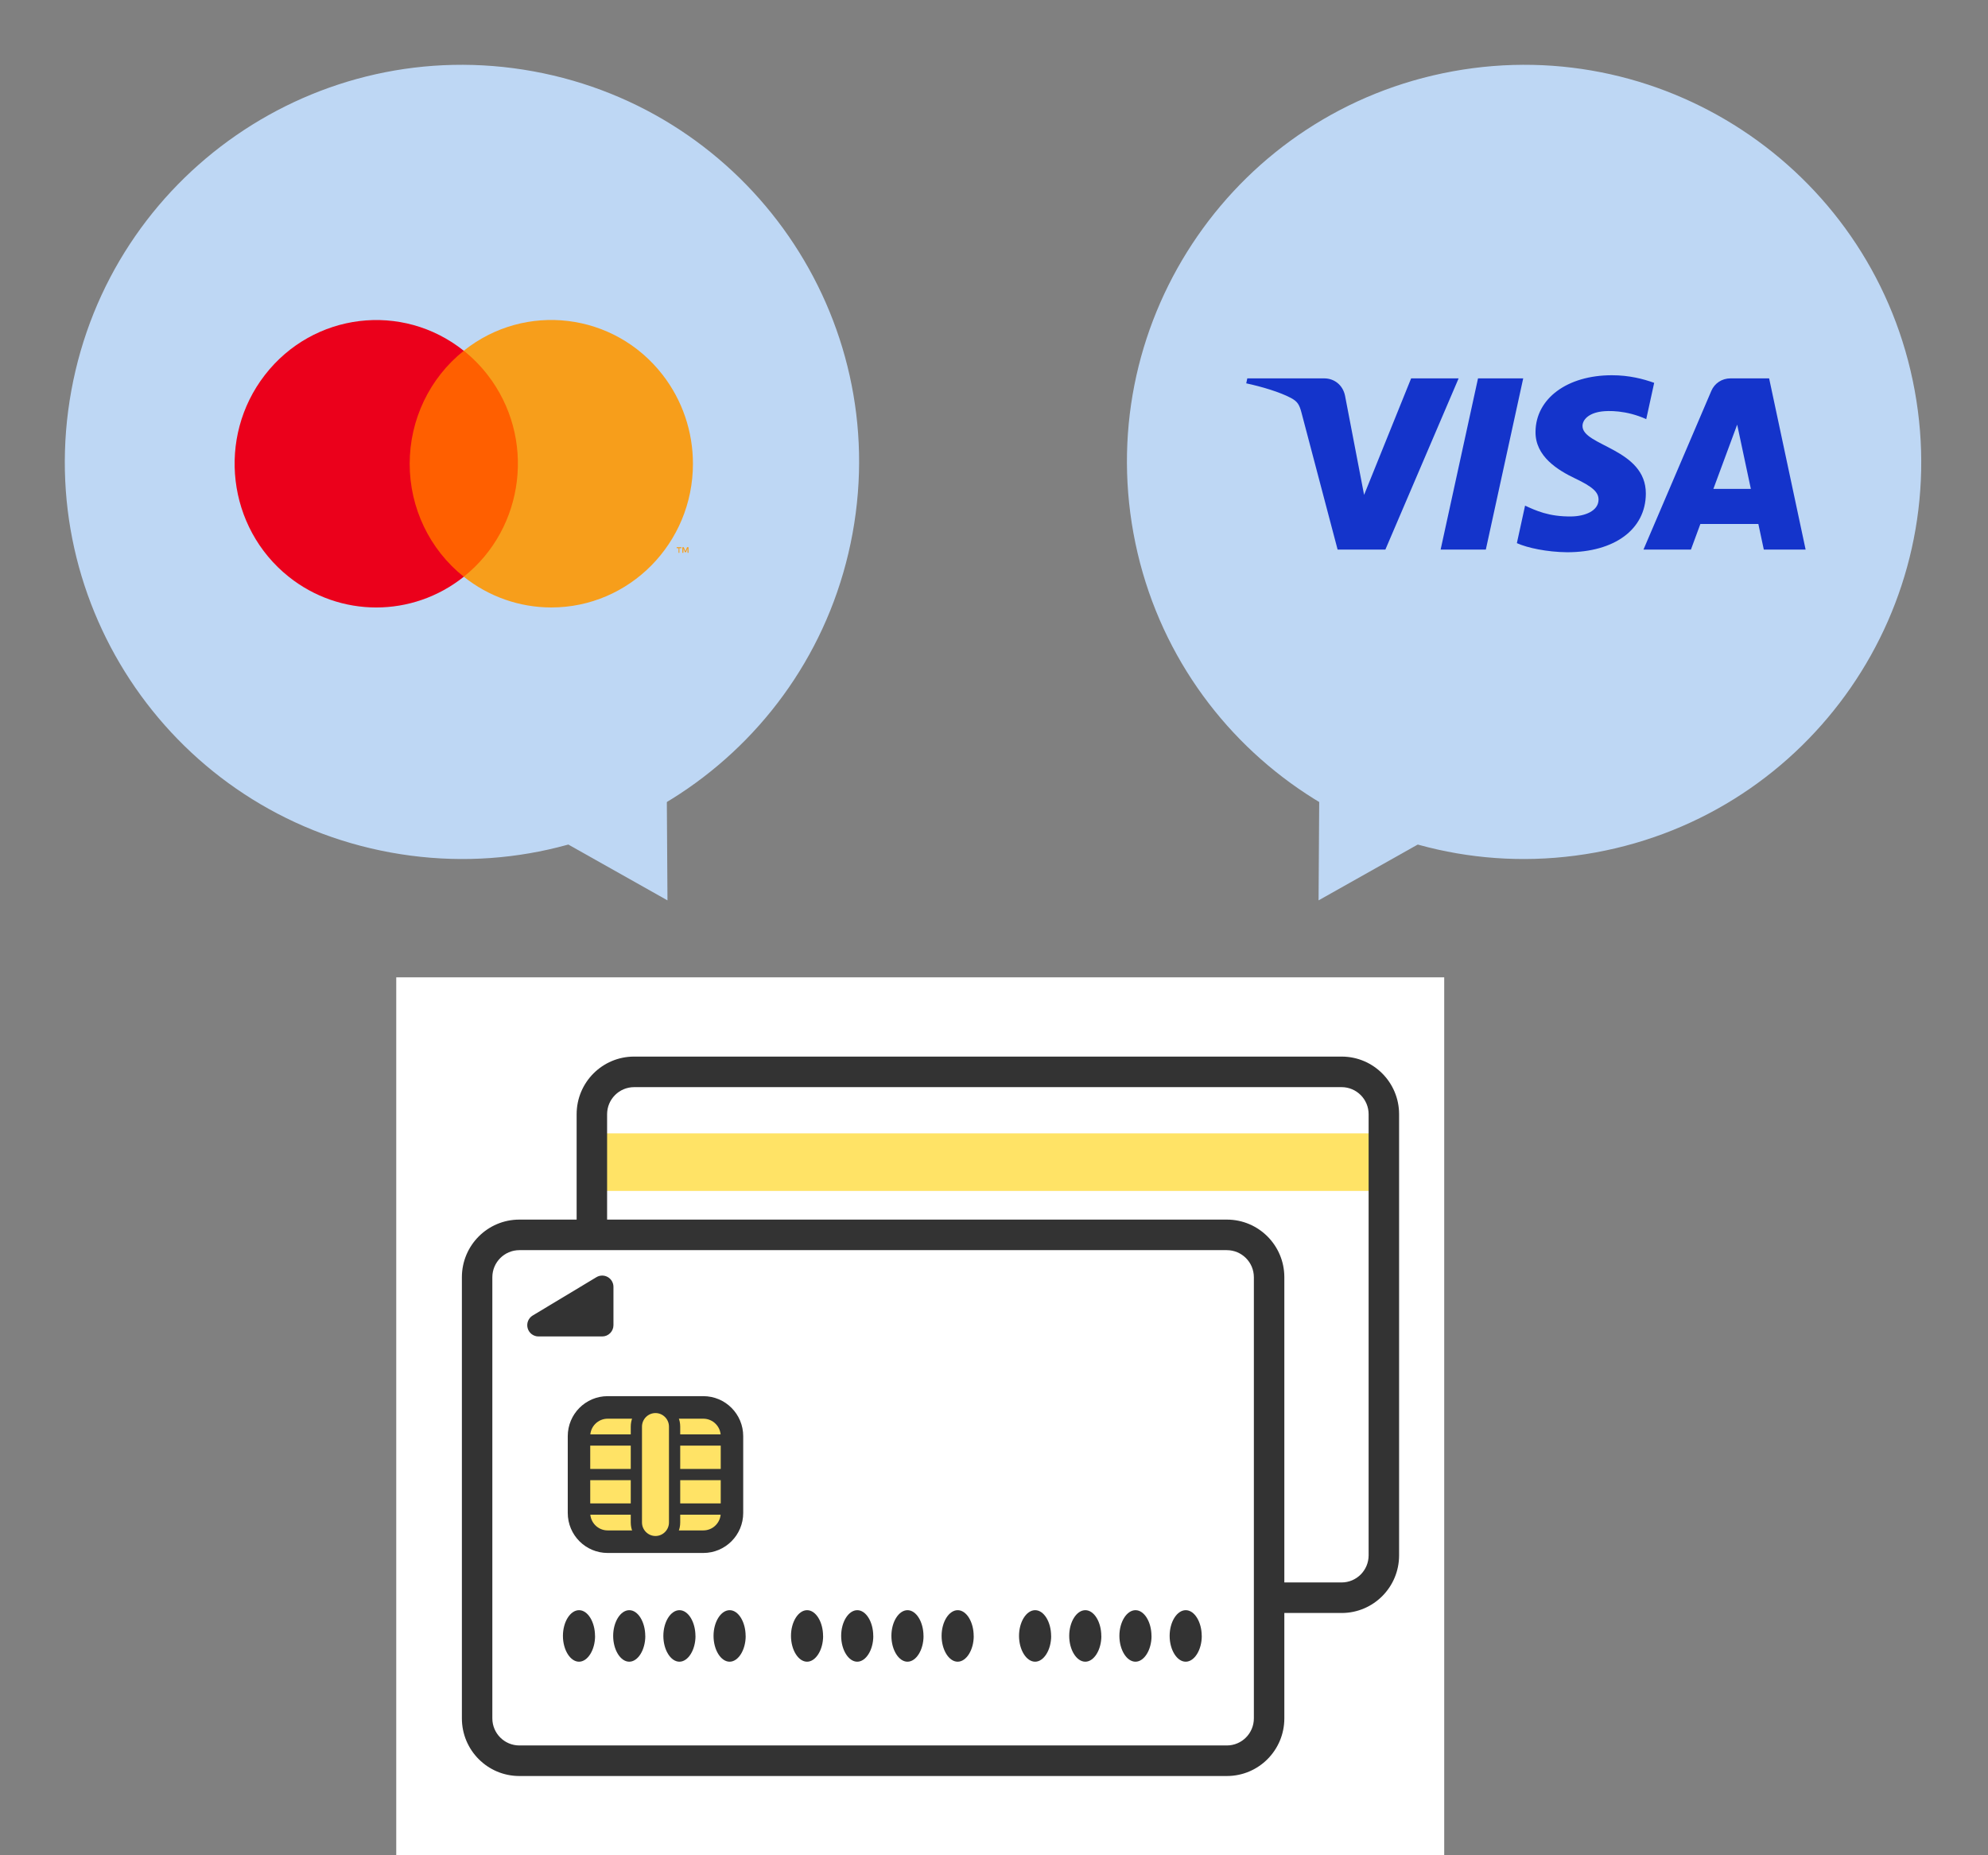 <svg width="270" height="252" viewBox="0 0 270 252" fill="none" xmlns="http://www.w3.org/2000/svg">
<rect x="0" y="0" width="270" height="252" fill="#808080" stroke="none"/>
<rect width="142.329" height="119.249" transform="translate(53.816 132.751)" fill="white"/>
<path d="M182.209 146.135H86.124C83.254 146.135 80.927 148.469 80.927 151.349V211.26C80.927 214.14 83.254 216.474 86.124 216.474H182.209C185.08 216.474 187.407 214.14 187.407 211.26V151.349C187.407 148.469 185.08 146.135 182.209 146.135Z" fill="white"/>
<path d="M187.407 153.944H80.927V161.762H187.407V153.944Z" fill="#FFE366"/>
<path fill-rule="evenodd" clip-rule="evenodd" d="M86.117 146.578C83.495 146.578 81.369 148.71 81.369 151.341V211.267C81.369 213.898 83.495 216.03 86.117 216.03H182.217C184.839 216.03 186.964 213.898 186.964 211.267V151.341C186.964 148.71 184.839 146.578 182.217 146.578H86.117ZM78.316 151.341C78.316 147.019 81.809 143.516 86.117 143.516H182.217C186.525 143.516 190.017 147.019 190.017 151.341V211.267C190.017 215.589 186.525 219.092 182.217 219.092H86.117C81.809 219.092 78.316 215.589 78.316 211.267V151.341Z" fill="#333333"/>
<path fill-rule="evenodd" clip-rule="evenodd" d="M86.125 147.666C84.097 147.666 82.453 149.315 82.453 151.349V211.26C82.453 213.294 84.097 214.943 86.125 214.943H182.209C184.237 214.943 185.88 213.294 185.88 211.26V151.349C185.88 149.315 184.237 147.666 182.209 147.666H86.125ZM79.4 151.349C79.4 147.624 82.411 144.604 86.125 144.604H182.209C185.923 144.604 188.933 147.624 188.933 151.349V211.26C188.933 214.986 185.923 218.006 182.209 218.006H86.125C82.411 218.006 79.4 214.986 79.4 211.26V151.349Z" fill="#333333"/>
<path d="M166.624 168.277H70.54C67.669 168.277 65.342 170.612 65.342 173.491V233.403C65.342 236.283 67.669 238.617 70.54 238.617H166.624C169.495 238.617 171.822 236.283 171.822 233.403V173.491C171.822 170.612 169.495 168.277 166.624 168.277Z" fill="white"/>
<path fill-rule="evenodd" clip-rule="evenodd" d="M70.532 168.721C67.91 168.721 65.784 170.853 65.784 173.483V233.41C65.784 236.04 67.91 238.172 70.532 238.172H166.632C169.254 238.172 171.379 236.04 171.379 233.41V173.483C171.379 170.853 169.254 168.721 166.632 168.721H70.532ZM62.731 173.483C62.731 169.162 66.224 165.658 70.532 165.658H166.632C170.94 165.658 174.432 169.162 174.432 173.483V233.41C174.432 237.732 170.94 241.235 166.632 241.235H70.532C66.224 241.235 62.731 237.732 62.731 233.41V173.483Z" fill="#333333"/>
<path fill-rule="evenodd" clip-rule="evenodd" d="M70.539 169.808C68.511 169.808 66.867 171.457 66.867 173.49V233.402C66.867 235.436 68.511 237.085 70.539 237.085H166.623C168.651 237.085 170.294 235.436 170.294 233.402V173.49C170.294 171.457 168.651 169.808 166.623 169.808H70.539ZM63.815 173.49C63.815 169.765 66.825 166.745 70.539 166.745H166.623C170.337 166.745 173.347 169.765 173.347 173.49V233.402C173.347 237.127 170.337 240.147 166.623 240.147H70.539C66.825 240.147 63.815 237.127 63.815 233.402V173.49Z" fill="#333333"/>
<path d="M95.52 191.17H82.529C80.379 191.17 78.637 192.918 78.637 195.075V205.503C78.637 207.659 80.379 209.408 82.529 209.408H95.52C97.669 209.408 99.412 207.659 99.412 205.503V195.075C99.412 192.918 97.669 191.17 95.52 191.17Z" fill="#FFE366"/>
<path fill-rule="evenodd" clip-rule="evenodd" d="M82.529 192.701C81.223 192.701 80.163 193.764 80.163 195.075V205.503C80.163 206.814 81.223 207.876 82.529 207.876H95.52C96.826 207.876 97.886 206.814 97.886 205.503V195.075C97.886 193.764 96.826 192.701 95.52 192.701H82.529ZM77.11 195.075C77.11 192.072 79.537 189.639 82.529 189.639H95.52C98.513 189.639 100.939 192.072 100.939 195.075V205.503C100.939 208.505 98.513 210.939 95.52 210.939H82.529C79.537 210.939 77.11 208.505 77.11 205.503V195.075Z" fill="#333333"/>
<path fill-rule="evenodd" clip-rule="evenodd" d="M77.912 200.289C77.912 199.866 78.254 199.523 78.675 199.523H99.451C99.872 199.523 100.214 199.866 100.214 200.289C100.214 200.712 99.872 201.055 99.451 201.055H78.675C78.254 201.055 77.912 200.712 77.912 200.289Z" fill="#333333"/>
<path fill-rule="evenodd" clip-rule="evenodd" d="M77.912 195.596C77.912 195.173 78.254 194.83 78.675 194.83H99.451C99.872 194.83 100.214 195.173 100.214 195.596C100.214 196.019 99.872 196.361 99.451 196.361H78.675C78.254 196.361 77.912 196.019 77.912 195.596Z" fill="#333333"/>
<path fill-rule="evenodd" clip-rule="evenodd" d="M77.79 204.975C77.79 204.552 78.132 204.209 78.553 204.209H99.329C99.75 204.209 100.092 204.552 100.092 204.975C100.092 205.397 99.75 205.74 99.329 205.74H78.553C78.132 205.74 77.79 205.397 77.79 204.975Z" fill="#333333"/>
<path d="M91.62 206.797C91.62 208.228 90.452 209.4 89.025 209.4C87.597 209.4 86.43 208.228 86.43 206.797V193.773C86.43 192.341 87.597 191.17 89.025 191.17C90.452 191.17 91.62 192.341 91.62 193.773V206.797Z" fill="#FFE366"/>
<path fill-rule="evenodd" clip-rule="evenodd" d="M89.024 191.936C88.019 191.936 87.192 192.764 87.192 193.773V206.797C87.192 207.806 88.019 208.634 89.024 208.634C90.03 208.634 90.856 207.806 90.856 206.797V193.773C90.856 192.764 90.03 191.936 89.024 191.936ZM85.666 193.773C85.666 191.919 87.175 190.404 89.024 190.404C90.873 190.404 92.383 191.919 92.383 193.773V206.797C92.383 208.651 90.873 210.166 89.024 210.166C87.175 210.166 85.666 208.651 85.666 206.797V193.773Z" fill="#333333"/>
<path d="M73.134 179.999H81.789V174.793L73.134 179.999Z" fill="#333333"/>
<path fill-rule="evenodd" clip-rule="evenodd" d="M82.541 173.46C83.02 173.731 83.316 174.24 83.316 174.792V179.998C83.316 180.844 82.632 181.53 81.789 181.53H73.134C72.448 181.53 71.846 181.07 71.663 180.407C71.48 179.744 71.76 179.039 72.349 178.685L81.004 173.479C81.476 173.195 82.063 173.188 82.541 173.46ZM78.648 178.467H80.263V177.496L78.648 178.467Z" fill="#333333"/>
<path d="M80.82 222.217C80.82 224.108 79.82 225.708 78.637 225.708C77.454 225.708 76.454 224.108 76.454 222.201C76.454 220.295 77.454 218.71 78.645 218.71C79.835 218.71 80.812 220.318 80.812 222.217H80.82Z" fill="#333333"/>
<path d="M87.643 222.217C87.643 224.108 86.643 225.708 85.46 225.708C84.277 225.708 83.277 224.108 83.277 222.201C83.277 220.295 84.277 218.71 85.468 218.71C86.659 218.71 87.635 220.318 87.635 222.217H87.643Z" fill="#333333"/>
<path d="M94.459 222.217C94.459 224.108 93.459 225.708 92.276 225.708C91.093 225.708 90.093 224.108 90.093 222.201C90.093 220.295 91.093 218.71 92.283 218.71C93.474 218.71 94.451 220.318 94.451 222.217H94.459Z" fill="#333333"/>
<path d="M101.275 222.217C101.275 224.108 100.275 225.708 99.092 225.708C97.909 225.708 96.909 224.108 96.909 222.201C96.909 220.295 97.909 218.71 99.1 218.71C100.29 218.71 101.267 220.318 101.267 222.217H101.275Z" fill="#333333"/>
<path d="M111.793 222.217C111.793 224.108 110.793 225.708 109.61 225.708C108.427 225.708 107.427 224.108 107.427 222.201C107.427 220.295 108.427 218.71 109.617 218.71C110.808 218.71 111.785 220.318 111.785 222.217H111.793Z" fill="#333333"/>
<path d="M118.608 222.217C118.608 224.108 117.608 225.708 116.425 225.708C115.242 225.708 114.242 224.108 114.242 222.201C114.242 220.295 115.242 218.71 116.433 218.71C117.623 218.71 118.6 220.318 118.6 222.217H118.608Z" fill="#333333"/>
<path d="M125.431 222.217C125.431 224.108 124.431 225.708 123.248 225.708C122.065 225.708 121.065 224.108 121.065 222.201C121.065 220.295 122.065 218.71 123.256 218.71C124.447 218.71 125.424 220.318 125.424 222.217H125.431Z" fill="#333333"/>
<path d="M132.248 222.217C132.248 224.108 131.248 225.708 130.065 225.708C128.882 225.708 127.882 224.108 127.882 222.201C127.882 220.295 128.882 218.71 130.072 218.71C131.263 218.71 132.24 220.318 132.24 222.217H132.248Z" fill="#333333"/>
<path d="M142.764 222.217C142.764 224.108 141.764 225.708 140.581 225.708C139.398 225.708 138.398 224.108 138.398 222.201C138.398 220.295 139.398 218.71 140.589 218.71C141.78 218.71 142.757 220.318 142.757 222.217H142.764Z" fill="#333333"/>
<path d="M149.581 222.217C149.581 224.108 148.581 225.708 147.398 225.708C146.215 225.708 145.215 224.108 145.215 222.201C145.215 220.295 146.215 218.71 147.405 218.71C148.596 218.71 149.573 220.318 149.573 222.217H149.581Z" fill="#333333"/>
<path d="M156.396 222.217C156.396 224.108 155.396 225.708 154.213 225.708C153.03 225.708 152.03 224.108 152.03 222.201C152.03 220.295 153.03 218.71 154.221 218.71C155.411 218.71 156.388 220.318 156.388 222.217H156.396Z" fill="#333333"/>
<path d="M163.219 222.217C163.219 224.108 162.219 225.708 161.036 225.708C159.853 225.708 158.854 224.108 158.854 222.201C158.854 220.295 159.853 218.71 161.044 218.71C162.235 218.71 163.212 220.318 163.212 222.217H163.219Z" fill="#333333"/>
<path d="M72.429 9.688C101.729 15.039 121.144 43.129 115.794 72.429C110.444 101.729 82.353 121.145 53.053 115.794C23.753 110.444 4.337 82.354 9.688 53.053C15.038 23.753 43.128 4.338 72.429 9.688Z" fill="#BED7F4"/>
<path d="M90.653 122.297L90.439 89.18L61.795 106.049L90.653 122.297Z" fill="#BED7F4"/>
<g clip-path="url(#clip0_431_39)">
<path d="M72.253 47.639H53.733V78.336H72.253V47.639Z" fill="#FF5F00"/>
<path d="M55.641 62.99C55.641 57.003 58.344 51.342 62.988 47.644C54.636 40.98 42.545 42.455 35.978 50.93C29.412 59.406 30.865 71.677 39.216 78.341C46.194 83.905 56.01 83.905 62.988 78.341C58.344 74.643 55.636 68.982 55.641 62.99Z" fill="#EB001B"/>
<path d="M92.273 75.088V74.459H92.54V74.329H91.904V74.459H92.155V75.088H92.273ZM93.507 75.088V74.329H93.315L93.091 74.871L92.866 74.329H92.674V75.088H92.813V74.513L93.021 75.007H93.165L93.374 74.513V75.088H93.507Z" fill="#F79E1B"/>
<path d="M94.111 62.99C94.111 73.77 85.498 82.511 74.876 82.511C70.564 82.511 66.375 81.042 62.987 78.336C71.339 71.671 72.792 59.4 66.225 50.924C65.279 49.704 64.189 48.598 62.987 47.638C71.339 40.974 83.43 42.443 89.997 50.919C92.663 54.357 94.111 58.608 94.111 62.984V62.99Z" fill="#F79E1B"/>
</g>
<path d="M197.306 9.688C168.005 15.039 148.59 43.129 153.94 72.429C159.291 101.729 187.381 121.145 216.681 115.794C245.982 110.444 265.397 82.354 260.047 53.053C254.696 23.753 226.606 4.338 197.306 9.688Z" fill="#BED7F4"/>
<path d="M179.081 122.297L179.295 89.18L207.939 106.049L179.081 122.297Z" fill="#BED7F4"/>
<g clip-path="url(#clip1_431_39)">
<path d="M198.103 51.394L188.156 74.647H181.667L176.772 56.09C176.475 54.947 176.217 54.528 175.313 54.047C173.837 53.262 171.401 52.526 169.257 52.069L169.402 51.394H179.848C181.18 51.394 182.377 52.262 182.679 53.765L185.264 67.22L191.653 51.393H198.103V51.394ZM223.529 67.055C223.555 60.918 214.868 60.58 214.928 57.838C214.947 57.004 215.757 56.117 217.532 55.89C218.412 55.777 220.835 55.691 223.584 56.931L224.662 52C223.185 51.474 221.285 50.969 218.92 50.969C212.852 50.969 208.582 54.13 208.546 58.655C208.507 62.003 211.594 63.871 213.92 64.984C216.312 66.123 217.115 66.855 217.106 67.874C217.089 69.433 215.198 70.122 213.43 70.149C210.345 70.196 208.554 69.331 207.127 68.681L206.014 73.775C207.449 74.42 210.096 74.983 212.841 75.011C219.29 75.011 223.509 71.889 223.529 67.055ZM239.552 74.647H245.23L240.274 51.394H235.033C233.855 51.394 232.861 52.066 232.421 53.1L223.209 74.647H229.655L230.935 71.174H238.811L239.552 74.647ZM232.702 66.408L235.934 57.677L237.793 66.408H232.702ZM206.874 51.394L201.798 74.647H195.659L200.737 51.394H206.874Z" fill="#1434CB"/>
</g>
<defs>
<clipPath id="clip0_431_39">
<rect width="70.203" height="47.123" fill="white" transform="translate(27.889 39.429)"/>
</clipPath>
<clipPath id="clip1_431_39">
<rect width="75.973" height="24.042" fill="white" transform="translate(169.257 50.969)"/>
</clipPath>
</defs>
</svg>
